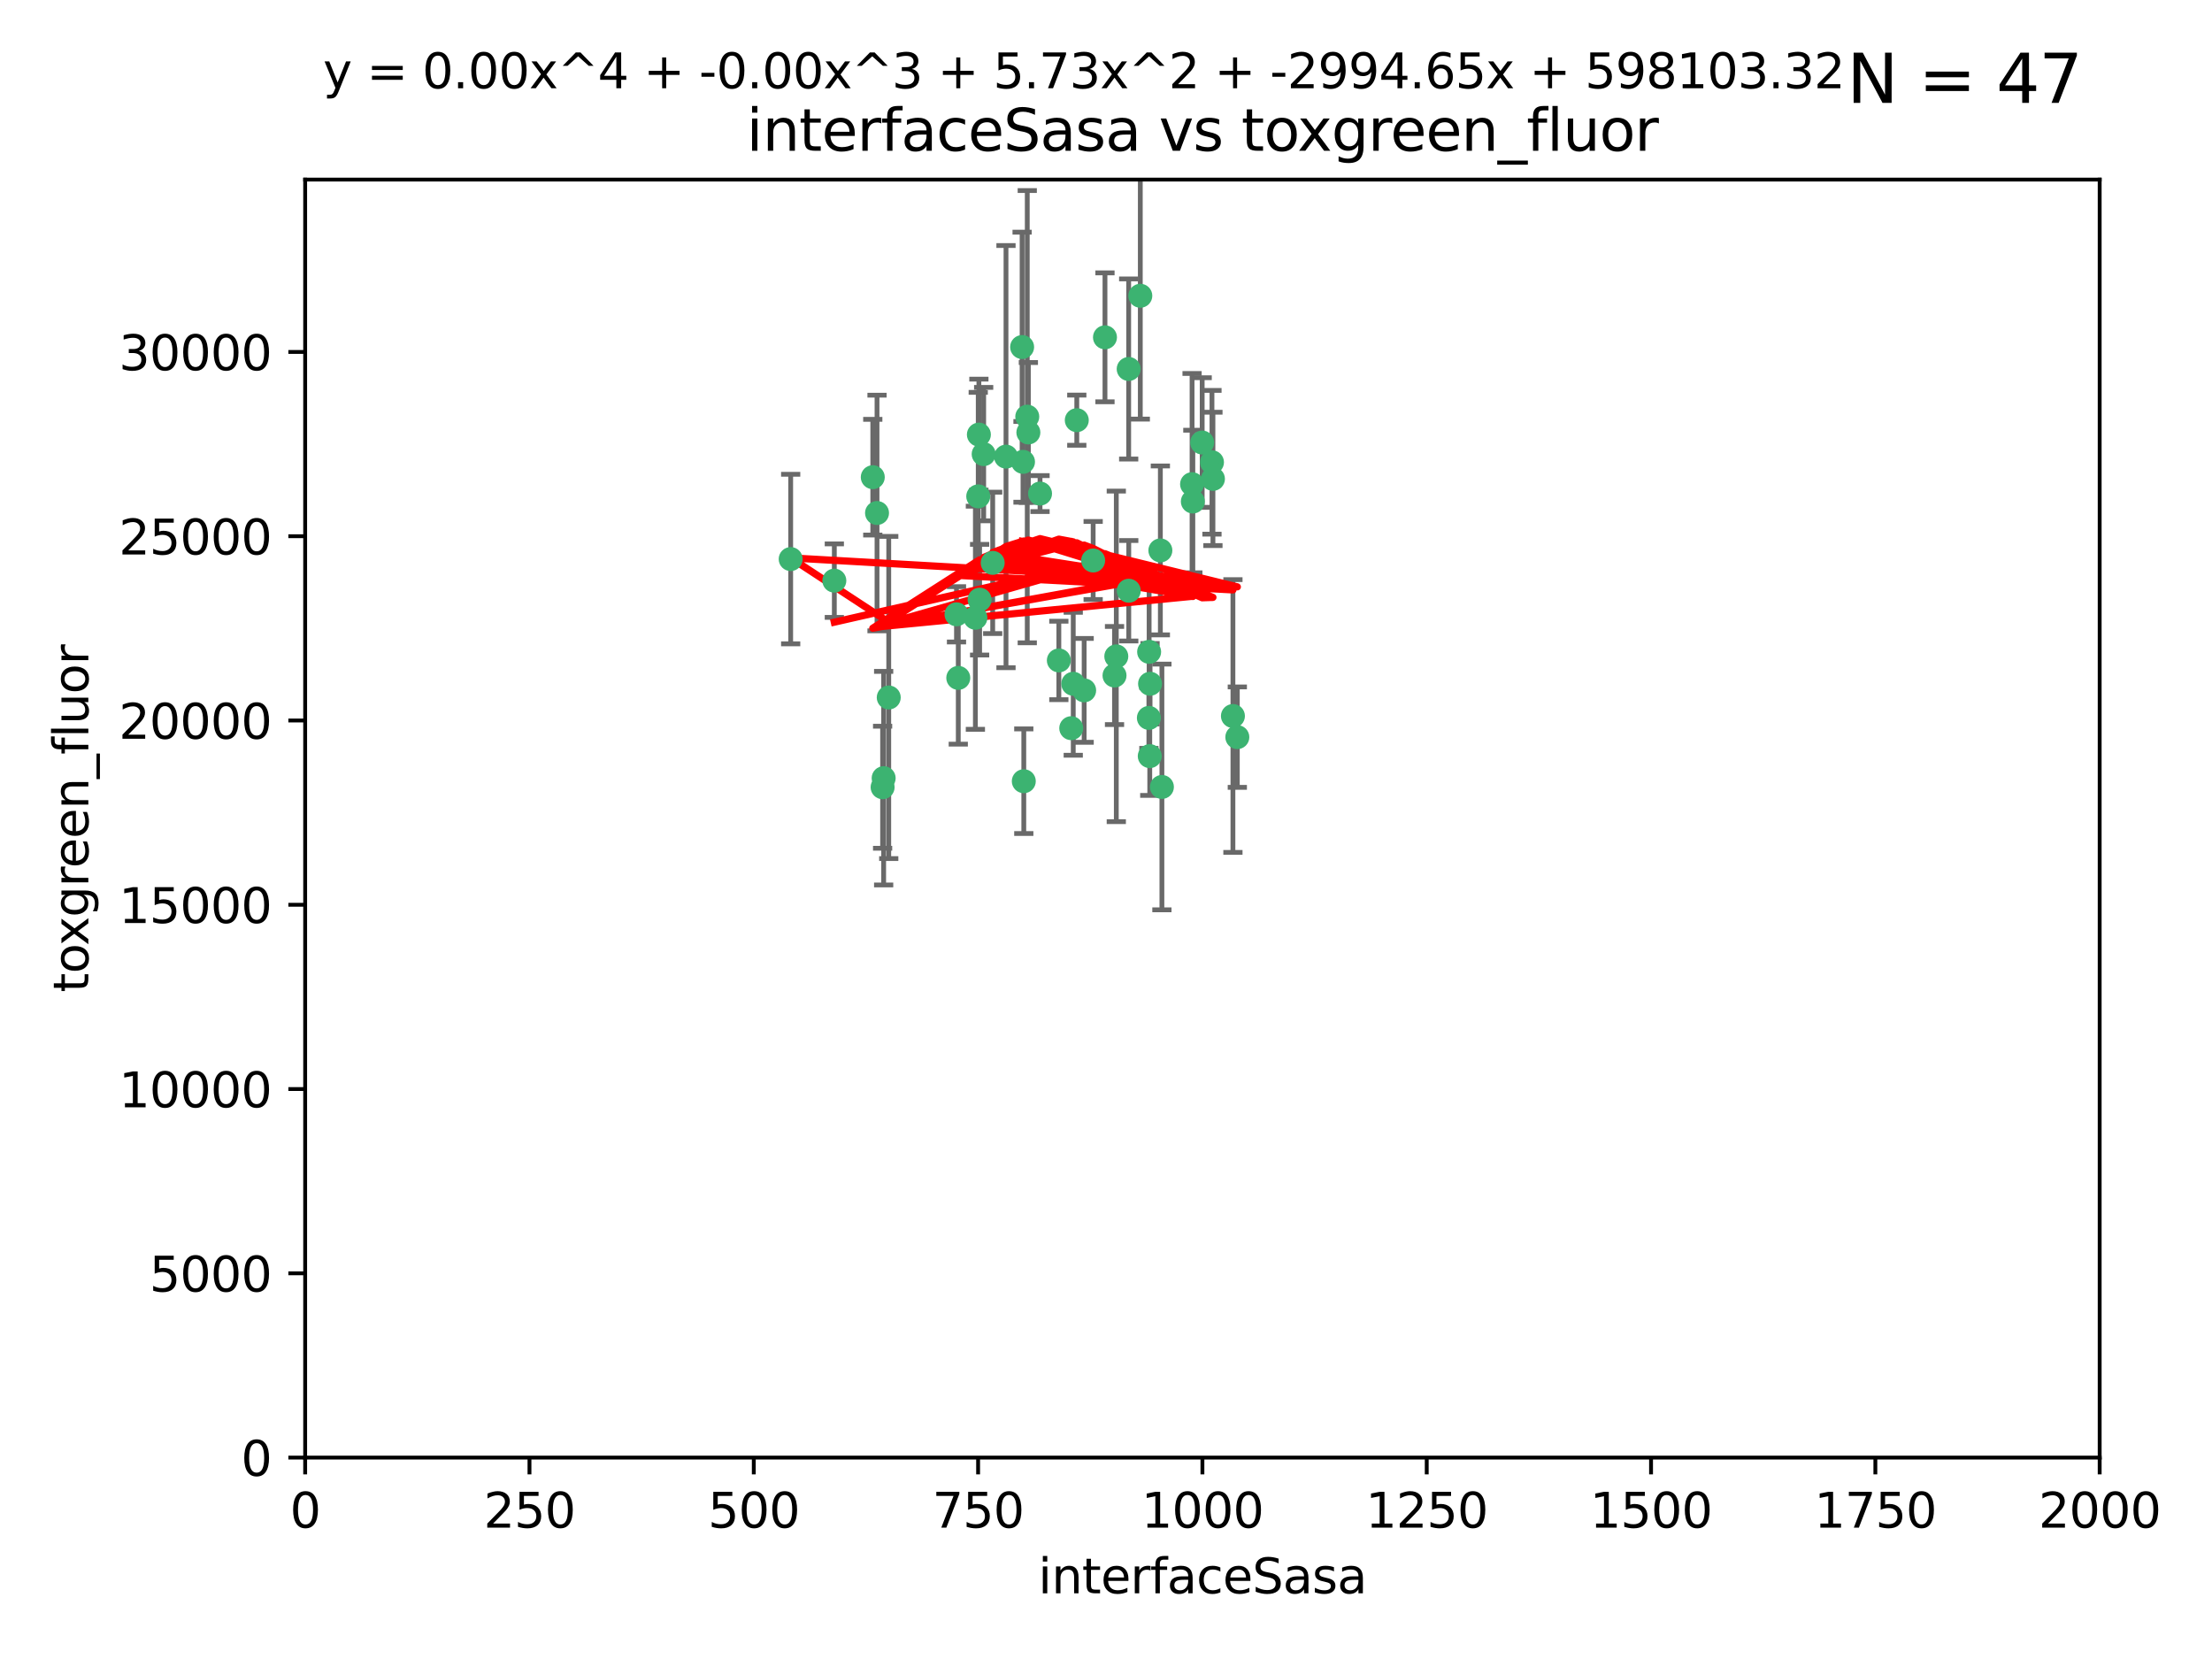 <?xml version="1.0" encoding="utf-8" standalone="no"?>
<!DOCTYPE svg PUBLIC "-//W3C//DTD SVG 1.1//EN"
  "http://www.w3.org/Graphics/SVG/1.1/DTD/svg11.dtd">
<svg xmlns:xlink="http://www.w3.org/1999/xlink" width="460.8pt" height="345.6pt" viewBox="0 0 460.8 345.6" xmlns="http://www.w3.org/2000/svg" version="1.1">
 <defs>
  <style type="text/css">*{stroke-linejoin: round; stroke-linecap: butt}</style>
 </defs>
 <g id="figure_1">
  <g id="patch_1">
   <path d="M 0 345.6 
L 460.8 345.6 
L 460.8 0 
L 0 0 
z
" style="fill: #ffffff"/>
  </g>
  <g id="axes_1">
   <g id="patch_2">
    <path d="M 63.571 303.64 
L 437.4 303.64 
L 437.4 37.411 
L 63.571 37.411 
z
" style="fill: #ffffff"/>
   </g>
   <g id="PathCollection_1">
    <defs>
     <path id="m92cfbe268e" d="M 0 1.118 
C 0.297 1.118 0.581 1 0.791 0.791 
C 1 0.581 1.118 0.297 1.118 0 
C 1.118 -0.297 1 -0.581 0.791 -0.791 
C 0.581 -1 0.297 -1.118 0 -1.118 
C -0.297 -1.118 -0.581 -1 -0.791 -0.791 
C -1 -0.581 -1.118 -0.297 -1.118 0 
C -1.118 0.297 -1 0.581 -0.791 0.791 
C -0.581 1 -0.297 1.118 0 1.118 
z
" style="stroke: #3cb371"/>
    </defs>
    <g clip-path="url(#p3506b39051)">
     <use xlink:href="#m92cfbe268e" x="212.925" y="72.294" style="fill: #3cb371; stroke: #3cb371"/>
     <use xlink:href="#m92cfbe268e" x="232.546" y="136.733" style="fill: #3cb371; stroke: #3cb371"/>
     <use xlink:href="#m92cfbe268e" x="250.437" y="92.187" style="fill: #3cb371; stroke: #3cb371"/>
     <use xlink:href="#m92cfbe268e" x="252.676" y="99.763" style="fill: #3cb371; stroke: #3cb371"/>
     <use xlink:href="#m92cfbe268e" x="230.187" y="70.271" style="fill: #3cb371; stroke: #3cb371"/>
     <use xlink:href="#m92cfbe268e" x="239.385" y="135.791" style="fill: #3cb371; stroke: #3cb371"/>
     <use xlink:href="#m92cfbe268e" x="235.142" y="123.063" style="fill: #3cb371; stroke: #3cb371"/>
     <use xlink:href="#m92cfbe268e" x="223.161" y="151.693" style="fill: #3cb371; stroke: #3cb371"/>
     <use xlink:href="#m92cfbe268e" x="242.046" y="163.936" style="fill: #3cb371; stroke: #3cb371"/>
     <use xlink:href="#m92cfbe268e" x="248.491" y="104.476" style="fill: #3cb371; stroke: #3cb371"/>
     <use xlink:href="#m92cfbe268e" x="241.725" y="114.664" style="fill: #3cb371; stroke: #3cb371"/>
     <use xlink:href="#m92cfbe268e" x="225.848" y="143.815" style="fill: #3cb371; stroke: #3cb371"/>
     <use xlink:href="#m92cfbe268e" x="227.725" y="116.762" style="fill: #3cb371; stroke: #3cb371"/>
     <use xlink:href="#m92cfbe268e" x="235.125" y="76.865" style="fill: #3cb371; stroke: #3cb371"/>
     <use xlink:href="#m92cfbe268e" x="214.228" y="90.091" style="fill: #3cb371; stroke: #3cb371"/>
     <use xlink:href="#m92cfbe268e" x="237.546" y="61.614" style="fill: #3cb371; stroke: #3cb371"/>
     <use xlink:href="#m92cfbe268e" x="257.757" y="153.559" style="fill: #3cb371; stroke: #3cb371"/>
     <use xlink:href="#m92cfbe268e" x="216.658" y="102.821" style="fill: #3cb371; stroke: #3cb371"/>
     <use xlink:href="#m92cfbe268e" x="204.916" y="94.6" style="fill: #3cb371; stroke: #3cb371"/>
     <use xlink:href="#m92cfbe268e" x="213.275" y="162.741" style="fill: #3cb371; stroke: #3cb371"/>
     <use xlink:href="#m92cfbe268e" x="206.796" y="117.254" style="fill: #3cb371; stroke: #3cb371"/>
     <use xlink:href="#m92cfbe268e" x="256.841" y="149.16" style="fill: #3cb371; stroke: #3cb371"/>
     <use xlink:href="#m92cfbe268e" x="199.256" y="127.973" style="fill: #3cb371; stroke: #3cb371"/>
     <use xlink:href="#m92cfbe268e" x="220.577" y="137.58" style="fill: #3cb371; stroke: #3cb371"/>
     <use xlink:href="#m92cfbe268e" x="223.577" y="142.442" style="fill: #3cb371; stroke: #3cb371"/>
     <use xlink:href="#m92cfbe268e" x="203.92" y="90.534" style="fill: #3cb371; stroke: #3cb371"/>
     <use xlink:href="#m92cfbe268e" x="181.815" y="99.407" style="fill: #3cb371; stroke: #3cb371"/>
     <use xlink:href="#m92cfbe268e" x="239.332" y="149.553" style="fill: #3cb371; stroke: #3cb371"/>
     <use xlink:href="#m92cfbe268e" x="204.073" y="124.926" style="fill: #3cb371; stroke: #3cb371"/>
     <use xlink:href="#m92cfbe268e" x="248.329" y="100.862" style="fill: #3cb371; stroke: #3cb371"/>
     <use xlink:href="#m92cfbe268e" x="182.701" y="106.867" style="fill: #3cb371; stroke: #3cb371"/>
     <use xlink:href="#m92cfbe268e" x="239.579" y="142.44" style="fill: #3cb371; stroke: #3cb371"/>
     <use xlink:href="#m92cfbe268e" x="213.998" y="86.8" style="fill: #3cb371; stroke: #3cb371"/>
     <use xlink:href="#m92cfbe268e" x="252.476" y="96.298" style="fill: #3cb371; stroke: #3cb371"/>
     <use xlink:href="#m92cfbe268e" x="203.785" y="103.401" style="fill: #3cb371; stroke: #3cb371"/>
     <use xlink:href="#m92cfbe268e" x="203.191" y="128.689" style="fill: #3cb371; stroke: #3cb371"/>
     <use xlink:href="#m92cfbe268e" x="183.864" y="163.993" style="fill: #3cb371; stroke: #3cb371"/>
     <use xlink:href="#m92cfbe268e" x="209.568" y="95.121" style="fill: #3cb371; stroke: #3cb371"/>
     <use xlink:href="#m92cfbe268e" x="213.11" y="96.211" style="fill: #3cb371; stroke: #3cb371"/>
     <use xlink:href="#m92cfbe268e" x="199.626" y="141.216" style="fill: #3cb371; stroke: #3cb371"/>
     <use xlink:href="#m92cfbe268e" x="224.314" y="87.531" style="fill: #3cb371; stroke: #3cb371"/>
     <use xlink:href="#m92cfbe268e" x="239.516" y="157.513" style="fill: #3cb371; stroke: #3cb371"/>
     <use xlink:href="#m92cfbe268e" x="164.714" y="116.464" style="fill: #3cb371; stroke: #3cb371"/>
     <use xlink:href="#m92cfbe268e" x="185.142" y="145.3" style="fill: #3cb371; stroke: #3cb371"/>
     <use xlink:href="#m92cfbe268e" x="184.082" y="162.105" style="fill: #3cb371; stroke: #3cb371"/>
     <use xlink:href="#m92cfbe268e" x="232.174" y="140.722" style="fill: #3cb371; stroke: #3cb371"/>
     <use xlink:href="#m92cfbe268e" x="173.806" y="120.958" style="fill: #3cb371; stroke: #3cb371"/>
    </g>
   </g>
   <g id="matplotlib.axis_1">
    <g id="xtick_1">
     <g id="line2d_1">
      <defs>
       <path id="m07f71b063e" d="M 0 0 
L 0 3.5 
" style="stroke: #000000; stroke-width: 0.8"/>
      </defs>
      <g>
       <use xlink:href="#m07f71b063e" x="63.571" y="303.64" style="stroke: #000000; stroke-width: 0.8"/>
      </g>
     </g>
     <g id="text_1">
      <!-- 0 -->
      <g transform="translate(60.39 318.238)scale(0.1 -0.1)">
       <defs>
        <path id="DejaVuSans-30" d="M 2034 4250 
Q 1547 4250 1301 3770 
Q 1056 3291 1056 2328 
Q 1056 1369 1301 889 
Q 1547 409 2034 409 
Q 2525 409 2770 889 
Q 3016 1369 3016 2328 
Q 3016 3291 2770 3770 
Q 2525 4250 2034 4250 
z
M 2034 4750 
Q 2819 4750 3233 4129 
Q 3647 3509 3647 2328 
Q 3647 1150 3233 529 
Q 2819 -91 2034 -91 
Q 1250 -91 836 529 
Q 422 1150 422 2328 
Q 422 3509 836 4129 
Q 1250 4750 2034 4750 
z
" transform="scale(0.016)"/>
       </defs>
       <use xlink:href="#DejaVuSans-30"/>
      </g>
     </g>
    </g>
    <g id="xtick_2">
     <g id="line2d_2">
      <g>
       <use xlink:href="#m07f71b063e" x="110.3" y="303.64" style="stroke: #000000; stroke-width: 0.8"/>
      </g>
     </g>
     <g id="text_2">
      <!-- 250 -->
      <g transform="translate(100.756 318.238)scale(0.1 -0.1)">
       <defs>
        <path id="DejaVuSans-32" d="M 1228 531 
L 3431 531 
L 3431 0 
L 469 0 
L 469 531 
Q 828 903 1448 1529 
Q 2069 2156 2228 2338 
Q 2531 2678 2651 2914 
Q 2772 3150 2772 3378 
Q 2772 3750 2511 3984 
Q 2250 4219 1831 4219 
Q 1534 4219 1204 4116 
Q 875 4013 500 3803 
L 500 4441 
Q 881 4594 1212 4672 
Q 1544 4750 1819 4750 
Q 2544 4750 2975 4387 
Q 3406 4025 3406 3419 
Q 3406 3131 3298 2873 
Q 3191 2616 2906 2266 
Q 2828 2175 2409 1742 
Q 1991 1309 1228 531 
z
" transform="scale(0.016)"/>
        <path id="DejaVuSans-35" d="M 691 4666 
L 3169 4666 
L 3169 4134 
L 1269 4134 
L 1269 2991 
Q 1406 3038 1543 3061 
Q 1681 3084 1819 3084 
Q 2600 3084 3056 2656 
Q 3513 2228 3513 1497 
Q 3513 744 3044 326 
Q 2575 -91 1722 -91 
Q 1428 -91 1123 -41 
Q 819 9 494 109 
L 494 744 
Q 775 591 1075 516 
Q 1375 441 1709 441 
Q 2250 441 2565 725 
Q 2881 1009 2881 1497 
Q 2881 1984 2565 2268 
Q 2250 2553 1709 2553 
Q 1456 2553 1204 2497 
Q 953 2441 691 2322 
L 691 4666 
z
" transform="scale(0.016)"/>
       </defs>
       <use xlink:href="#DejaVuSans-32"/>
       <use xlink:href="#DejaVuSans-35" x="63.623"/>
       <use xlink:href="#DejaVuSans-30" x="127.246"/>
      </g>
     </g>
    </g>
    <g id="xtick_3">
     <g id="line2d_3">
      <g>
       <use xlink:href="#m07f71b063e" x="157.028" y="303.64" style="stroke: #000000; stroke-width: 0.8"/>
      </g>
     </g>
     <g id="text_3">
      <!-- 500 -->
      <g transform="translate(147.485 318.238)scale(0.1 -0.1)">
       <use xlink:href="#DejaVuSans-35"/>
       <use xlink:href="#DejaVuSans-30" x="63.623"/>
       <use xlink:href="#DejaVuSans-30" x="127.246"/>
      </g>
     </g>
    </g>
    <g id="xtick_4">
     <g id="line2d_4">
      <g>
       <use xlink:href="#m07f71b063e" x="203.757" y="303.64" style="stroke: #000000; stroke-width: 0.8"/>
      </g>
     </g>
     <g id="text_4">
      <!-- 750 -->
      <g transform="translate(194.213 318.238)scale(0.1 -0.1)">
       <defs>
        <path id="DejaVuSans-37" d="M 525 4666 
L 3525 4666 
L 3525 4397 
L 1831 0 
L 1172 0 
L 2766 4134 
L 525 4134 
L 525 4666 
z
" transform="scale(0.016)"/>
       </defs>
       <use xlink:href="#DejaVuSans-37"/>
       <use xlink:href="#DejaVuSans-35" x="63.623"/>
       <use xlink:href="#DejaVuSans-30" x="127.246"/>
      </g>
     </g>
    </g>
    <g id="xtick_5">
     <g id="line2d_5">
      <g>
       <use xlink:href="#m07f71b063e" x="250.486" y="303.64" style="stroke: #000000; stroke-width: 0.8"/>
      </g>
     </g>
     <g id="text_5">
      <!-- 1000 -->
      <g transform="translate(237.761 318.238)scale(0.1 -0.1)">
       <defs>
        <path id="DejaVuSans-31" d="M 794 531 
L 1825 531 
L 1825 4091 
L 703 3866 
L 703 4441 
L 1819 4666 
L 2450 4666 
L 2450 531 
L 3481 531 
L 3481 0 
L 794 0 
L 794 531 
z
" transform="scale(0.016)"/>
       </defs>
       <use xlink:href="#DejaVuSans-31"/>
       <use xlink:href="#DejaVuSans-30" x="63.623"/>
       <use xlink:href="#DejaVuSans-30" x="127.246"/>
       <use xlink:href="#DejaVuSans-30" x="190.869"/>
      </g>
     </g>
    </g>
    <g id="xtick_6">
     <g id="line2d_6">
      <g>
       <use xlink:href="#m07f71b063e" x="297.214" y="303.64" style="stroke: #000000; stroke-width: 0.8"/>
      </g>
     </g>
     <g id="text_6">
      <!-- 1250 -->
      <g transform="translate(284.489 318.238)scale(0.1 -0.1)">
       <use xlink:href="#DejaVuSans-31"/>
       <use xlink:href="#DejaVuSans-32" x="63.623"/>
       <use xlink:href="#DejaVuSans-35" x="127.246"/>
       <use xlink:href="#DejaVuSans-30" x="190.869"/>
      </g>
     </g>
    </g>
    <g id="xtick_7">
     <g id="line2d_7">
      <g>
       <use xlink:href="#m07f71b063e" x="343.943" y="303.64" style="stroke: #000000; stroke-width: 0.8"/>
      </g>
     </g>
     <g id="text_7">
      <!-- 1500 -->
      <g transform="translate(331.218 318.238)scale(0.1 -0.1)">
       <use xlink:href="#DejaVuSans-31"/>
       <use xlink:href="#DejaVuSans-35" x="63.623"/>
       <use xlink:href="#DejaVuSans-30" x="127.246"/>
       <use xlink:href="#DejaVuSans-30" x="190.869"/>
      </g>
     </g>
    </g>
    <g id="xtick_8">
     <g id="line2d_8">
      <g>
       <use xlink:href="#m07f71b063e" x="390.671" y="303.64" style="stroke: #000000; stroke-width: 0.8"/>
      </g>
     </g>
     <g id="text_8">
      <!-- 1750 -->
      <g transform="translate(377.946 318.238)scale(0.1 -0.1)">
       <use xlink:href="#DejaVuSans-31"/>
       <use xlink:href="#DejaVuSans-37" x="63.623"/>
       <use xlink:href="#DejaVuSans-35" x="127.246"/>
       <use xlink:href="#DejaVuSans-30" x="190.869"/>
      </g>
     </g>
    </g>
    <g id="xtick_9">
     <g id="line2d_9">
      <g>
       <use xlink:href="#m07f71b063e" x="437.4" y="303.64" style="stroke: #000000; stroke-width: 0.8"/>
      </g>
     </g>
     <g id="text_9">
      <!-- 2000 -->
      <g transform="translate(424.675 318.238)scale(0.1 -0.1)">
       <use xlink:href="#DejaVuSans-32"/>
       <use xlink:href="#DejaVuSans-30" x="63.623"/>
       <use xlink:href="#DejaVuSans-30" x="127.246"/>
       <use xlink:href="#DejaVuSans-30" x="190.869"/>
      </g>
     </g>
    </g>
    <g id="text_10">
     <!-- interfaceSasa -->
     <g transform="translate(216.279 331.917)scale(0.1 -0.1)">
      <defs>
       <path id="DejaVuSans-69" d="M 603 3500 
L 1178 3500 
L 1178 0 
L 603 0 
L 603 3500 
z
M 603 4863 
L 1178 4863 
L 1178 4134 
L 603 4134 
L 603 4863 
z
" transform="scale(0.016)"/>
       <path id="DejaVuSans-6e" d="M 3513 2113 
L 3513 0 
L 2938 0 
L 2938 2094 
Q 2938 2591 2744 2837 
Q 2550 3084 2163 3084 
Q 1697 3084 1428 2787 
Q 1159 2491 1159 1978 
L 1159 0 
L 581 0 
L 581 3500 
L 1159 3500 
L 1159 2956 
Q 1366 3272 1645 3428 
Q 1925 3584 2291 3584 
Q 2894 3584 3203 3211 
Q 3513 2838 3513 2113 
z
" transform="scale(0.016)"/>
       <path id="DejaVuSans-74" d="M 1172 4494 
L 1172 3500 
L 2356 3500 
L 2356 3053 
L 1172 3053 
L 1172 1153 
Q 1172 725 1289 603 
Q 1406 481 1766 481 
L 2356 481 
L 2356 0 
L 1766 0 
Q 1100 0 847 248 
Q 594 497 594 1153 
L 594 3053 
L 172 3053 
L 172 3500 
L 594 3500 
L 594 4494 
L 1172 4494 
z
" transform="scale(0.016)"/>
       <path id="DejaVuSans-65" d="M 3597 1894 
L 3597 1613 
L 953 1613 
Q 991 1019 1311 708 
Q 1631 397 2203 397 
Q 2534 397 2845 478 
Q 3156 559 3463 722 
L 3463 178 
Q 3153 47 2828 -22 
Q 2503 -91 2169 -91 
Q 1331 -91 842 396 
Q 353 884 353 1716 
Q 353 2575 817 3079 
Q 1281 3584 2069 3584 
Q 2775 3584 3186 3129 
Q 3597 2675 3597 1894 
z
M 3022 2063 
Q 3016 2534 2758 2815 
Q 2500 3097 2075 3097 
Q 1594 3097 1305 2825 
Q 1016 2553 972 2059 
L 3022 2063 
z
" transform="scale(0.016)"/>
       <path id="DejaVuSans-72" d="M 2631 2963 
Q 2534 3019 2420 3045 
Q 2306 3072 2169 3072 
Q 1681 3072 1420 2755 
Q 1159 2438 1159 1844 
L 1159 0 
L 581 0 
L 581 3500 
L 1159 3500 
L 1159 2956 
Q 1341 3275 1631 3429 
Q 1922 3584 2338 3584 
Q 2397 3584 2469 3576 
Q 2541 3569 2628 3553 
L 2631 2963 
z
" transform="scale(0.016)"/>
       <path id="DejaVuSans-66" d="M 2375 4863 
L 2375 4384 
L 1825 4384 
Q 1516 4384 1395 4259 
Q 1275 4134 1275 3809 
L 1275 3500 
L 2222 3500 
L 2222 3053 
L 1275 3053 
L 1275 0 
L 697 0 
L 697 3053 
L 147 3053 
L 147 3500 
L 697 3500 
L 697 3744 
Q 697 4328 969 4595 
Q 1241 4863 1831 4863 
L 2375 4863 
z
" transform="scale(0.016)"/>
       <path id="DejaVuSans-61" d="M 2194 1759 
Q 1497 1759 1228 1600 
Q 959 1441 959 1056 
Q 959 750 1161 570 
Q 1363 391 1709 391 
Q 2188 391 2477 730 
Q 2766 1069 2766 1631 
L 2766 1759 
L 2194 1759 
z
M 3341 1997 
L 3341 0 
L 2766 0 
L 2766 531 
Q 2569 213 2275 61 
Q 1981 -91 1556 -91 
Q 1019 -91 701 211 
Q 384 513 384 1019 
Q 384 1609 779 1909 
Q 1175 2209 1959 2209 
L 2766 2209 
L 2766 2266 
Q 2766 2663 2505 2880 
Q 2244 3097 1772 3097 
Q 1472 3097 1187 3025 
Q 903 2953 641 2809 
L 641 3341 
Q 956 3463 1253 3523 
Q 1550 3584 1831 3584 
Q 2591 3584 2966 3190 
Q 3341 2797 3341 1997 
z
" transform="scale(0.016)"/>
       <path id="DejaVuSans-63" d="M 3122 3366 
L 3122 2828 
Q 2878 2963 2633 3030 
Q 2388 3097 2138 3097 
Q 1578 3097 1268 2742 
Q 959 2388 959 1747 
Q 959 1106 1268 751 
Q 1578 397 2138 397 
Q 2388 397 2633 464 
Q 2878 531 3122 666 
L 3122 134 
Q 2881 22 2623 -34 
Q 2366 -91 2075 -91 
Q 1284 -91 818 406 
Q 353 903 353 1747 
Q 353 2603 823 3093 
Q 1294 3584 2113 3584 
Q 2378 3584 2631 3529 
Q 2884 3475 3122 3366 
z
" transform="scale(0.016)"/>
       <path id="DejaVuSans-53" d="M 3425 4513 
L 3425 3897 
Q 3066 4069 2747 4153 
Q 2428 4238 2131 4238 
Q 1616 4238 1336 4038 
Q 1056 3838 1056 3469 
Q 1056 3159 1242 3001 
Q 1428 2844 1947 2747 
L 2328 2669 
Q 3034 2534 3370 2195 
Q 3706 1856 3706 1288 
Q 3706 609 3251 259 
Q 2797 -91 1919 -91 
Q 1588 -91 1214 -16 
Q 841 59 441 206 
L 441 856 
Q 825 641 1194 531 
Q 1563 422 1919 422 
Q 2459 422 2753 634 
Q 3047 847 3047 1241 
Q 3047 1584 2836 1778 
Q 2625 1972 2144 2069 
L 1759 2144 
Q 1053 2284 737 2584 
Q 422 2884 422 3419 
Q 422 4038 858 4394 
Q 1294 4750 2059 4750 
Q 2388 4750 2728 4690 
Q 3069 4631 3425 4513 
z
" transform="scale(0.016)"/>
       <path id="DejaVuSans-73" d="M 2834 3397 
L 2834 2853 
Q 2591 2978 2328 3040 
Q 2066 3103 1784 3103 
Q 1356 3103 1142 2972 
Q 928 2841 928 2578 
Q 928 2378 1081 2264 
Q 1234 2150 1697 2047 
L 1894 2003 
Q 2506 1872 2764 1633 
Q 3022 1394 3022 966 
Q 3022 478 2636 193 
Q 2250 -91 1575 -91 
Q 1294 -91 989 -36 
Q 684 19 347 128 
L 347 722 
Q 666 556 975 473 
Q 1284 391 1588 391 
Q 1994 391 2212 530 
Q 2431 669 2431 922 
Q 2431 1156 2273 1281 
Q 2116 1406 1581 1522 
L 1381 1569 
Q 847 1681 609 1914 
Q 372 2147 372 2553 
Q 372 3047 722 3315 
Q 1072 3584 1716 3584 
Q 2034 3584 2315 3537 
Q 2597 3491 2834 3397 
z
" transform="scale(0.016)"/>
      </defs>
      <use xlink:href="#DejaVuSans-69"/>
      <use xlink:href="#DejaVuSans-6e" x="27.783"/>
      <use xlink:href="#DejaVuSans-74" x="91.162"/>
      <use xlink:href="#DejaVuSans-65" x="130.371"/>
      <use xlink:href="#DejaVuSans-72" x="191.895"/>
      <use xlink:href="#DejaVuSans-66" x="233.008"/>
      <use xlink:href="#DejaVuSans-61" x="268.213"/>
      <use xlink:href="#DejaVuSans-63" x="329.492"/>
      <use xlink:href="#DejaVuSans-65" x="384.473"/>
      <use xlink:href="#DejaVuSans-53" x="445.996"/>
      <use xlink:href="#DejaVuSans-61" x="509.473"/>
      <use xlink:href="#DejaVuSans-73" x="570.752"/>
      <use xlink:href="#DejaVuSans-61" x="622.852"/>
     </g>
    </g>
   </g>
   <g id="matplotlib.axis_2">
    <g id="ytick_1">
     <g id="line2d_10">
      <defs>
       <path id="md11c8dda77" d="M 0 0 
L -3.5 0 
" style="stroke: #000000; stroke-width: 0.8"/>
      </defs>
      <g>
       <use xlink:href="#md11c8dda77" x="63.571" y="303.64" style="stroke: #000000; stroke-width: 0.8"/>
      </g>
     </g>
     <g id="text_11">
      <!-- 0 -->
      <g transform="translate(50.209 307.439)scale(0.1 -0.1)">
       <use xlink:href="#DejaVuSans-30"/>
      </g>
     </g>
    </g>
    <g id="ytick_2">
     <g id="line2d_11">
      <g>
       <use xlink:href="#md11c8dda77" x="63.571" y="265.253" style="stroke: #000000; stroke-width: 0.8"/>
      </g>
     </g>
     <g id="text_12">
      <!-- 5000 -->
      <g transform="translate(31.121 269.052)scale(0.1 -0.1)">
       <use xlink:href="#DejaVuSans-35"/>
       <use xlink:href="#DejaVuSans-30" x="63.623"/>
       <use xlink:href="#DejaVuSans-30" x="127.246"/>
       <use xlink:href="#DejaVuSans-30" x="190.869"/>
      </g>
     </g>
    </g>
    <g id="ytick_3">
     <g id="line2d_12">
      <g>
       <use xlink:href="#md11c8dda77" x="63.571" y="226.866" style="stroke: #000000; stroke-width: 0.8"/>
      </g>
     </g>
     <g id="text_13">
      <!-- 10000 -->
      <g transform="translate(24.759 230.665)scale(0.1 -0.1)">
       <use xlink:href="#DejaVuSans-31"/>
       <use xlink:href="#DejaVuSans-30" x="63.623"/>
       <use xlink:href="#DejaVuSans-30" x="127.246"/>
       <use xlink:href="#DejaVuSans-30" x="190.869"/>
       <use xlink:href="#DejaVuSans-30" x="254.492"/>
      </g>
     </g>
    </g>
    <g id="ytick_4">
     <g id="line2d_13">
      <g>
       <use xlink:href="#md11c8dda77" x="63.571" y="188.479" style="stroke: #000000; stroke-width: 0.8"/>
      </g>
     </g>
     <g id="text_14">
      <!-- 15000 -->
      <g transform="translate(24.759 192.278)scale(0.1 -0.1)">
       <use xlink:href="#DejaVuSans-31"/>
       <use xlink:href="#DejaVuSans-35" x="63.623"/>
       <use xlink:href="#DejaVuSans-30" x="127.246"/>
       <use xlink:href="#DejaVuSans-30" x="190.869"/>
       <use xlink:href="#DejaVuSans-30" x="254.492"/>
      </g>
     </g>
    </g>
    <g id="ytick_5">
     <g id="line2d_14">
      <g>
       <use xlink:href="#md11c8dda77" x="63.571" y="150.092" style="stroke: #000000; stroke-width: 0.8"/>
      </g>
     </g>
     <g id="text_15">
      <!-- 20000 -->
      <g transform="translate(24.759 153.891)scale(0.1 -0.1)">
       <use xlink:href="#DejaVuSans-32"/>
       <use xlink:href="#DejaVuSans-30" x="63.623"/>
       <use xlink:href="#DejaVuSans-30" x="127.246"/>
       <use xlink:href="#DejaVuSans-30" x="190.869"/>
       <use xlink:href="#DejaVuSans-30" x="254.492"/>
      </g>
     </g>
    </g>
    <g id="ytick_6">
     <g id="line2d_15">
      <g>
       <use xlink:href="#md11c8dda77" x="63.571" y="111.705" style="stroke: #000000; stroke-width: 0.8"/>
      </g>
     </g>
     <g id="text_16">
      <!-- 25000 -->
      <g transform="translate(24.759 115.504)scale(0.1 -0.1)">
       <use xlink:href="#DejaVuSans-32"/>
       <use xlink:href="#DejaVuSans-35" x="63.623"/>
       <use xlink:href="#DejaVuSans-30" x="127.246"/>
       <use xlink:href="#DejaVuSans-30" x="190.869"/>
       <use xlink:href="#DejaVuSans-30" x="254.492"/>
      </g>
     </g>
    </g>
    <g id="ytick_7">
     <g id="line2d_16">
      <g>
       <use xlink:href="#md11c8dda77" x="63.571" y="73.317" style="stroke: #000000; stroke-width: 0.8"/>
      </g>
     </g>
     <g id="text_17">
      <!-- 30000 -->
      <g transform="translate(24.759 77.117)scale(0.1 -0.1)">
       <defs>
        <path id="DejaVuSans-33" d="M 2597 2516 
Q 3050 2419 3304 2112 
Q 3559 1806 3559 1356 
Q 3559 666 3084 287 
Q 2609 -91 1734 -91 
Q 1441 -91 1130 -33 
Q 819 25 488 141 
L 488 750 
Q 750 597 1062 519 
Q 1375 441 1716 441 
Q 2309 441 2620 675 
Q 2931 909 2931 1356 
Q 2931 1769 2642 2001 
Q 2353 2234 1838 2234 
L 1294 2234 
L 1294 2753 
L 1863 2753 
Q 2328 2753 2575 2939 
Q 2822 3125 2822 3475 
Q 2822 3834 2567 4026 
Q 2313 4219 1838 4219 
Q 1578 4219 1281 4162 
Q 984 4106 628 3988 
L 628 4550 
Q 988 4650 1302 4700 
Q 1616 4750 1894 4750 
Q 2613 4750 3031 4423 
Q 3450 4097 3450 3541 
Q 3450 3153 3228 2886 
Q 3006 2619 2597 2516 
z
" transform="scale(0.016)"/>
       </defs>
       <use xlink:href="#DejaVuSans-33"/>
       <use xlink:href="#DejaVuSans-30" x="63.623"/>
       <use xlink:href="#DejaVuSans-30" x="127.246"/>
       <use xlink:href="#DejaVuSans-30" x="190.869"/>
       <use xlink:href="#DejaVuSans-30" x="254.492"/>
      </g>
     </g>
    </g>
    <g id="text_18">
     <!-- toxgreen_fluor -->
     <g transform="translate(18.401 206.72)rotate(-90)scale(0.1 -0.1)">
      <defs>
       <path id="DejaVuSans-6f" d="M 1959 3097 
Q 1497 3097 1228 2736 
Q 959 2375 959 1747 
Q 959 1119 1226 758 
Q 1494 397 1959 397 
Q 2419 397 2687 759 
Q 2956 1122 2956 1747 
Q 2956 2369 2687 2733 
Q 2419 3097 1959 3097 
z
M 1959 3584 
Q 2709 3584 3137 3096 
Q 3566 2609 3566 1747 
Q 3566 888 3137 398 
Q 2709 -91 1959 -91 
Q 1206 -91 779 398 
Q 353 888 353 1747 
Q 353 2609 779 3096 
Q 1206 3584 1959 3584 
z
" transform="scale(0.016)"/>
       <path id="DejaVuSans-78" d="M 3513 3500 
L 2247 1797 
L 3578 0 
L 2900 0 
L 1881 1375 
L 863 0 
L 184 0 
L 1544 1831 
L 300 3500 
L 978 3500 
L 1906 2253 
L 2834 3500 
L 3513 3500 
z
" transform="scale(0.016)"/>
       <path id="DejaVuSans-67" d="M 2906 1791 
Q 2906 2416 2648 2759 
Q 2391 3103 1925 3103 
Q 1463 3103 1205 2759 
Q 947 2416 947 1791 
Q 947 1169 1205 825 
Q 1463 481 1925 481 
Q 2391 481 2648 825 
Q 2906 1169 2906 1791 
z
M 3481 434 
Q 3481 -459 3084 -895 
Q 2688 -1331 1869 -1331 
Q 1566 -1331 1297 -1286 
Q 1028 -1241 775 -1147 
L 775 -588 
Q 1028 -725 1275 -790 
Q 1522 -856 1778 -856 
Q 2344 -856 2625 -561 
Q 2906 -266 2906 331 
L 2906 616 
Q 2728 306 2450 153 
Q 2172 0 1784 0 
Q 1141 0 747 490 
Q 353 981 353 1791 
Q 353 2603 747 3093 
Q 1141 3584 1784 3584 
Q 2172 3584 2450 3431 
Q 2728 3278 2906 2969 
L 2906 3500 
L 3481 3500 
L 3481 434 
z
" transform="scale(0.016)"/>
       <path id="DejaVuSans-5f" d="M 3263 -1063 
L 3263 -1509 
L -63 -1509 
L -63 -1063 
L 3263 -1063 
z
" transform="scale(0.016)"/>
       <path id="DejaVuSans-6c" d="M 603 4863 
L 1178 4863 
L 1178 0 
L 603 0 
L 603 4863 
z
" transform="scale(0.016)"/>
       <path id="DejaVuSans-75" d="M 544 1381 
L 544 3500 
L 1119 3500 
L 1119 1403 
Q 1119 906 1312 657 
Q 1506 409 1894 409 
Q 2359 409 2629 706 
Q 2900 1003 2900 1516 
L 2900 3500 
L 3475 3500 
L 3475 0 
L 2900 0 
L 2900 538 
Q 2691 219 2414 64 
Q 2138 -91 1772 -91 
Q 1169 -91 856 284 
Q 544 659 544 1381 
z
M 1991 3584 
L 1991 3584 
z
" transform="scale(0.016)"/>
      </defs>
      <use xlink:href="#DejaVuSans-74"/>
      <use xlink:href="#DejaVuSans-6f" x="39.209"/>
      <use xlink:href="#DejaVuSans-78" x="97.266"/>
      <use xlink:href="#DejaVuSans-67" x="156.445"/>
      <use xlink:href="#DejaVuSans-72" x="219.922"/>
      <use xlink:href="#DejaVuSans-65" x="258.785"/>
      <use xlink:href="#DejaVuSans-65" x="320.309"/>
      <use xlink:href="#DejaVuSans-6e" x="381.832"/>
      <use xlink:href="#DejaVuSans-5f" x="445.211"/>
      <use xlink:href="#DejaVuSans-66" x="495.211"/>
      <use xlink:href="#DejaVuSans-6c" x="530.416"/>
      <use xlink:href="#DejaVuSans-75" x="558.199"/>
      <use xlink:href="#DejaVuSans-6f" x="621.578"/>
      <use xlink:href="#DejaVuSans-72" x="682.76"/>
     </g>
    </g>
   </g>
   <g id="LineCollection_1">
    <path d="M 212.925 96.224 
L 212.925 48.364 
" clip-path="url(#p3506b39051)" style="fill: none; stroke: #696969"/>
    <path d="M 232.546 171.165 
L 232.546 102.302 
" clip-path="url(#p3506b39051)" style="fill: none; stroke: #696969"/>
    <path d="M 250.437 105.69 
L 250.437 78.685 
" clip-path="url(#p3506b39051)" style="fill: none; stroke: #696969"/>
    <path d="M 252.676 113.651 
L 252.676 85.875 
" clip-path="url(#p3506b39051)" style="fill: none; stroke: #696969"/>
    <path d="M 230.187 83.696 
L 230.187 56.846 
" clip-path="url(#p3506b39051)" style="fill: none; stroke: #696969"/>
    <path d="M 239.385 149.644 
L 239.385 121.939 
" clip-path="url(#p3506b39051)" style="fill: none; stroke: #696969"/>
    <path d="M 235.142 133.529 
L 235.142 112.598 
" clip-path="url(#p3506b39051)" style="fill: none; stroke: #696969"/>
    <path d="M 223.161 152.217 
L 223.161 151.168 
" clip-path="url(#p3506b39051)" style="fill: none; stroke: #696969"/>
    <path d="M 242.046 189.529 
L 242.046 138.343 
" clip-path="url(#p3506b39051)" style="fill: none; stroke: #696969"/>
    <path d="M 248.491 119.328 
L 248.491 89.623 
" clip-path="url(#p3506b39051)" style="fill: none; stroke: #696969"/>
    <path d="M 241.725 132.255 
L 241.725 97.072 
" clip-path="url(#p3506b39051)" style="fill: none; stroke: #696969"/>
    <path d="M 225.848 154.632 
L 225.848 132.999 
" clip-path="url(#p3506b39051)" style="fill: none; stroke: #696969"/>
    <path d="M 227.725 124.89 
L 227.725 108.635 
" clip-path="url(#p3506b39051)" style="fill: none; stroke: #696969"/>
    <path d="M 235.125 95.625 
L 235.125 58.105 
" clip-path="url(#p3506b39051)" style="fill: none; stroke: #696969"/>
    <path d="M 214.228 104.662 
L 214.228 75.52 
" clip-path="url(#p3506b39051)" style="fill: none; stroke: #696969"/>
    <path d="M 237.546 87.306 
L 237.546 35.922 
" clip-path="url(#p3506b39051)" style="fill: none; stroke: #696969"/>
    <path d="M 257.757 164.019 
L 257.757 143.098 
" clip-path="url(#p3506b39051)" style="fill: none; stroke: #696969"/>
    <path d="M 216.658 106.565 
L 216.658 99.077 
" clip-path="url(#p3506b39051)" style="fill: none; stroke: #696969"/>
    <path d="M 204.916 108.495 
L 204.916 80.704 
" clip-path="url(#p3506b39051)" style="fill: none; stroke: #696969"/>
    <path d="M 213.275 173.639 
L 213.275 151.843 
" clip-path="url(#p3506b39051)" style="fill: none; stroke: #696969"/>
    <path d="M 206.796 131.975 
L 206.796 102.532 
" clip-path="url(#p3506b39051)" style="fill: none; stroke: #696969"/>
    <path d="M 256.841 177.569 
L 256.841 120.752 
" clip-path="url(#p3506b39051)" style="fill: none; stroke: #696969"/>
    <path d="M 199.256 133.734 
L 199.256 122.212 
" clip-path="url(#p3506b39051)" style="fill: none; stroke: #696969"/>
    <path d="M 220.577 145.75 
L 220.577 129.411 
" clip-path="url(#p3506b39051)" style="fill: none; stroke: #696969"/>
    <path d="M 223.577 157.326 
L 223.577 127.559 
" clip-path="url(#p3506b39051)" style="fill: none; stroke: #696969"/>
    <path d="M 203.92 102.091 
L 203.92 78.978 
" clip-path="url(#p3506b39051)" style="fill: none; stroke: #696969"/>
    <path d="M 181.815 111.46 
L 181.815 87.355 
" clip-path="url(#p3506b39051)" style="fill: none; stroke: #696969"/>
    <path d="M 239.332 155.89 
L 239.332 143.216 
" clip-path="url(#p3506b39051)" style="fill: none; stroke: #696969"/>
    <path d="M 204.073 136.454 
L 204.073 113.398 
" clip-path="url(#p3506b39051)" style="fill: none; stroke: #696969"/>
    <path d="M 248.329 123.923 
L 248.329 77.801 
" clip-path="url(#p3506b39051)" style="fill: none; stroke: #696969"/>
    <path d="M 182.701 131.412 
L 182.701 82.321 
" clip-path="url(#p3506b39051)" style="fill: none; stroke: #696969"/>
    <path d="M 239.579 150.817 
L 239.579 134.064 
" clip-path="url(#p3506b39051)" style="fill: none; stroke: #696969"/>
    <path d="M 213.998 133.906 
L 213.998 39.694 
" clip-path="url(#p3506b39051)" style="fill: none; stroke: #696969"/>
    <path d="M 252.476 111.272 
L 252.476 81.324 
" clip-path="url(#p3506b39051)" style="fill: none; stroke: #696969"/>
    <path d="M 203.785 125.071 
L 203.785 81.732 
" clip-path="url(#p3506b39051)" style="fill: none; stroke: #696969"/>
    <path d="M 203.191 151.927 
L 203.191 105.45 
" clip-path="url(#p3506b39051)" style="fill: none; stroke: #696969"/>
    <path d="M 183.864 176.705 
L 183.864 151.281 
" clip-path="url(#p3506b39051)" style="fill: none; stroke: #696969"/>
    <path d="M 209.568 139.091 
L 209.568 51.151 
" clip-path="url(#p3506b39051)" style="fill: none; stroke: #696969"/>
    <path d="M 213.11 104.619 
L 213.11 87.804 
" clip-path="url(#p3506b39051)" style="fill: none; stroke: #696969"/>
    <path d="M 199.626 155.019 
L 199.626 127.413 
" clip-path="url(#p3506b39051)" style="fill: none; stroke: #696969"/>
    <path d="M 224.314 92.76 
L 224.314 82.303 
" clip-path="url(#p3506b39051)" style="fill: none; stroke: #696969"/>
    <path d="M 239.516 165.694 
L 239.516 149.332 
" clip-path="url(#p3506b39051)" style="fill: none; stroke: #696969"/>
    <path d="M 164.714 134.122 
L 164.714 98.805 
" clip-path="url(#p3506b39051)" style="fill: none; stroke: #696969"/>
    <path d="M 185.142 178.855 
L 185.142 111.745 
" clip-path="url(#p3506b39051)" style="fill: none; stroke: #696969"/>
    <path d="M 184.082 184.351 
L 184.082 139.86 
" clip-path="url(#p3506b39051)" style="fill: none; stroke: #696969"/>
    <path d="M 232.174 150.938 
L 232.174 130.506 
" clip-path="url(#p3506b39051)" style="fill: none; stroke: #696969"/>
    <path d="M 173.806 128.612 
L 173.806 113.304 
" clip-path="url(#p3506b39051)" style="fill: none; stroke: #696969"/>
   </g>
   <g id="line2d_17">
    <defs>
     <path id="m4541802146" d="M 2 0 
L -2 -0 
" style="stroke: #696969"/>
    </defs>
    <g clip-path="url(#p3506b39051)">
     <use xlink:href="#m4541802146" x="212.925" y="96.224" style="fill: #696969; stroke: #696969"/>
     <use xlink:href="#m4541802146" x="232.546" y="171.165" style="fill: #696969; stroke: #696969"/>
     <use xlink:href="#m4541802146" x="250.437" y="105.69" style="fill: #696969; stroke: #696969"/>
     <use xlink:href="#m4541802146" x="252.676" y="113.651" style="fill: #696969; stroke: #696969"/>
     <use xlink:href="#m4541802146" x="230.187" y="83.696" style="fill: #696969; stroke: #696969"/>
     <use xlink:href="#m4541802146" x="239.385" y="149.644" style="fill: #696969; stroke: #696969"/>
     <use xlink:href="#m4541802146" x="235.142" y="133.529" style="fill: #696969; stroke: #696969"/>
     <use xlink:href="#m4541802146" x="223.161" y="152.217" style="fill: #696969; stroke: #696969"/>
     <use xlink:href="#m4541802146" x="242.046" y="189.529" style="fill: #696969; stroke: #696969"/>
     <use xlink:href="#m4541802146" x="248.491" y="119.328" style="fill: #696969; stroke: #696969"/>
     <use xlink:href="#m4541802146" x="241.725" y="132.255" style="fill: #696969; stroke: #696969"/>
     <use xlink:href="#m4541802146" x="225.848" y="154.632" style="fill: #696969; stroke: #696969"/>
     <use xlink:href="#m4541802146" x="227.725" y="124.89" style="fill: #696969; stroke: #696969"/>
     <use xlink:href="#m4541802146" x="235.125" y="95.625" style="fill: #696969; stroke: #696969"/>
     <use xlink:href="#m4541802146" x="214.228" y="104.662" style="fill: #696969; stroke: #696969"/>
     <use xlink:href="#m4541802146" x="237.546" y="87.306" style="fill: #696969; stroke: #696969"/>
     <use xlink:href="#m4541802146" x="257.757" y="164.019" style="fill: #696969; stroke: #696969"/>
     <use xlink:href="#m4541802146" x="216.658" y="106.565" style="fill: #696969; stroke: #696969"/>
     <use xlink:href="#m4541802146" x="204.916" y="108.495" style="fill: #696969; stroke: #696969"/>
     <use xlink:href="#m4541802146" x="213.275" y="173.639" style="fill: #696969; stroke: #696969"/>
     <use xlink:href="#m4541802146" x="206.796" y="131.975" style="fill: #696969; stroke: #696969"/>
     <use xlink:href="#m4541802146" x="256.841" y="177.569" style="fill: #696969; stroke: #696969"/>
     <use xlink:href="#m4541802146" x="199.256" y="133.734" style="fill: #696969; stroke: #696969"/>
     <use xlink:href="#m4541802146" x="220.577" y="145.75" style="fill: #696969; stroke: #696969"/>
     <use xlink:href="#m4541802146" x="223.577" y="157.326" style="fill: #696969; stroke: #696969"/>
     <use xlink:href="#m4541802146" x="203.92" y="102.091" style="fill: #696969; stroke: #696969"/>
     <use xlink:href="#m4541802146" x="181.815" y="111.46" style="fill: #696969; stroke: #696969"/>
     <use xlink:href="#m4541802146" x="239.332" y="155.89" style="fill: #696969; stroke: #696969"/>
     <use xlink:href="#m4541802146" x="204.073" y="136.454" style="fill: #696969; stroke: #696969"/>
     <use xlink:href="#m4541802146" x="248.329" y="123.923" style="fill: #696969; stroke: #696969"/>
     <use xlink:href="#m4541802146" x="182.701" y="131.412" style="fill: #696969; stroke: #696969"/>
     <use xlink:href="#m4541802146" x="239.579" y="150.817" style="fill: #696969; stroke: #696969"/>
     <use xlink:href="#m4541802146" x="213.998" y="133.906" style="fill: #696969; stroke: #696969"/>
     <use xlink:href="#m4541802146" x="252.476" y="111.272" style="fill: #696969; stroke: #696969"/>
     <use xlink:href="#m4541802146" x="203.785" y="125.071" style="fill: #696969; stroke: #696969"/>
     <use xlink:href="#m4541802146" x="203.191" y="151.927" style="fill: #696969; stroke: #696969"/>
     <use xlink:href="#m4541802146" x="183.864" y="176.705" style="fill: #696969; stroke: #696969"/>
     <use xlink:href="#m4541802146" x="209.568" y="139.091" style="fill: #696969; stroke: #696969"/>
     <use xlink:href="#m4541802146" x="213.11" y="104.619" style="fill: #696969; stroke: #696969"/>
     <use xlink:href="#m4541802146" x="199.626" y="155.019" style="fill: #696969; stroke: #696969"/>
     <use xlink:href="#m4541802146" x="224.314" y="92.76" style="fill: #696969; stroke: #696969"/>
     <use xlink:href="#m4541802146" x="239.516" y="165.694" style="fill: #696969; stroke: #696969"/>
     <use xlink:href="#m4541802146" x="164.714" y="134.122" style="fill: #696969; stroke: #696969"/>
     <use xlink:href="#m4541802146" x="185.142" y="178.855" style="fill: #696969; stroke: #696969"/>
     <use xlink:href="#m4541802146" x="184.082" y="184.351" style="fill: #696969; stroke: #696969"/>
     <use xlink:href="#m4541802146" x="232.174" y="150.938" style="fill: #696969; stroke: #696969"/>
     <use xlink:href="#m4541802146" x="173.806" y="128.612" style="fill: #696969; stroke: #696969"/>
    </g>
   </g>
   <g id="line2d_18">
    <g clip-path="url(#p3506b39051)">
     <use xlink:href="#m4541802146" x="212.925" y="48.364" style="fill: #696969; stroke: #696969"/>
     <use xlink:href="#m4541802146" x="232.546" y="102.302" style="fill: #696969; stroke: #696969"/>
     <use xlink:href="#m4541802146" x="250.437" y="78.685" style="fill: #696969; stroke: #696969"/>
     <use xlink:href="#m4541802146" x="252.676" y="85.875" style="fill: #696969; stroke: #696969"/>
     <use xlink:href="#m4541802146" x="230.187" y="56.846" style="fill: #696969; stroke: #696969"/>
     <use xlink:href="#m4541802146" x="239.385" y="121.939" style="fill: #696969; stroke: #696969"/>
     <use xlink:href="#m4541802146" x="235.142" y="112.598" style="fill: #696969; stroke: #696969"/>
     <use xlink:href="#m4541802146" x="223.161" y="151.168" style="fill: #696969; stroke: #696969"/>
     <use xlink:href="#m4541802146" x="242.046" y="138.343" style="fill: #696969; stroke: #696969"/>
     <use xlink:href="#m4541802146" x="248.491" y="89.623" style="fill: #696969; stroke: #696969"/>
     <use xlink:href="#m4541802146" x="241.725" y="97.072" style="fill: #696969; stroke: #696969"/>
     <use xlink:href="#m4541802146" x="225.848" y="132.999" style="fill: #696969; stroke: #696969"/>
     <use xlink:href="#m4541802146" x="227.725" y="108.635" style="fill: #696969; stroke: #696969"/>
     <use xlink:href="#m4541802146" x="235.125" y="58.105" style="fill: #696969; stroke: #696969"/>
     <use xlink:href="#m4541802146" x="214.228" y="75.52" style="fill: #696969; stroke: #696969"/>
     <use xlink:href="#m4541802146" x="237.546" y="35.922" style="fill: #696969; stroke: #696969"/>
     <use xlink:href="#m4541802146" x="257.757" y="143.098" style="fill: #696969; stroke: #696969"/>
     <use xlink:href="#m4541802146" x="216.658" y="99.077" style="fill: #696969; stroke: #696969"/>
     <use xlink:href="#m4541802146" x="204.916" y="80.704" style="fill: #696969; stroke: #696969"/>
     <use xlink:href="#m4541802146" x="213.275" y="151.843" style="fill: #696969; stroke: #696969"/>
     <use xlink:href="#m4541802146" x="206.796" y="102.532" style="fill: #696969; stroke: #696969"/>
     <use xlink:href="#m4541802146" x="256.841" y="120.752" style="fill: #696969; stroke: #696969"/>
     <use xlink:href="#m4541802146" x="199.256" y="122.212" style="fill: #696969; stroke: #696969"/>
     <use xlink:href="#m4541802146" x="220.577" y="129.411" style="fill: #696969; stroke: #696969"/>
     <use xlink:href="#m4541802146" x="223.577" y="127.559" style="fill: #696969; stroke: #696969"/>
     <use xlink:href="#m4541802146" x="203.92" y="78.978" style="fill: #696969; stroke: #696969"/>
     <use xlink:href="#m4541802146" x="181.815" y="87.355" style="fill: #696969; stroke: #696969"/>
     <use xlink:href="#m4541802146" x="239.332" y="143.216" style="fill: #696969; stroke: #696969"/>
     <use xlink:href="#m4541802146" x="204.073" y="113.398" style="fill: #696969; stroke: #696969"/>
     <use xlink:href="#m4541802146" x="248.329" y="77.801" style="fill: #696969; stroke: #696969"/>
     <use xlink:href="#m4541802146" x="182.701" y="82.321" style="fill: #696969; stroke: #696969"/>
     <use xlink:href="#m4541802146" x="239.579" y="134.064" style="fill: #696969; stroke: #696969"/>
     <use xlink:href="#m4541802146" x="213.998" y="39.694" style="fill: #696969; stroke: #696969"/>
     <use xlink:href="#m4541802146" x="252.476" y="81.324" style="fill: #696969; stroke: #696969"/>
     <use xlink:href="#m4541802146" x="203.785" y="81.732" style="fill: #696969; stroke: #696969"/>
     <use xlink:href="#m4541802146" x="203.191" y="105.45" style="fill: #696969; stroke: #696969"/>
     <use xlink:href="#m4541802146" x="183.864" y="151.281" style="fill: #696969; stroke: #696969"/>
     <use xlink:href="#m4541802146" x="209.568" y="51.151" style="fill: #696969; stroke: #696969"/>
     <use xlink:href="#m4541802146" x="213.11" y="87.804" style="fill: #696969; stroke: #696969"/>
     <use xlink:href="#m4541802146" x="199.626" y="127.413" style="fill: #696969; stroke: #696969"/>
     <use xlink:href="#m4541802146" x="224.314" y="82.303" style="fill: #696969; stroke: #696969"/>
     <use xlink:href="#m4541802146" x="239.516" y="149.332" style="fill: #696969; stroke: #696969"/>
     <use xlink:href="#m4541802146" x="164.714" y="98.805" style="fill: #696969; stroke: #696969"/>
     <use xlink:href="#m4541802146" x="185.142" y="111.745" style="fill: #696969; stroke: #696969"/>
     <use xlink:href="#m4541802146" x="184.082" y="139.86" style="fill: #696969; stroke: #696969"/>
     <use xlink:href="#m4541802146" x="232.174" y="130.506" style="fill: #696969; stroke: #696969"/>
     <use xlink:href="#m4541802146" x="173.806" y="113.304" style="fill: #696969; stroke: #696969"/>
    </g>
   </g>
   <g id="line2d_19">
    <path d="M 212.925 112.777 
L 232.546 116.547 
L 250.437 124.53 
L 252.676 124.447 
L 230.187 115.349 
L 239.385 120.392 
L 235.142 117.978 
L 223.161 112.774 
L 242.046 121.818 
L 248.491 124.264 
L 241.725 121.654 
L 225.848 113.55 
L 227.725 114.253 
L 235.125 117.968 
L 214.228 112.502 
L 237.546 119.35 
L 257.757 122.25 
L 216.658 112.204 
L 204.916 116.12 
L 213.275 112.696 
L 206.796 115.101 
L 256.841 122.886 
L 199.256 119.843 
L 220.577 112.315 
L 223.577 112.875 
L 203.92 116.711 
L 181.815 130.865 
L 239.332 120.363 
L 204.073 116.618 
L 248.329 124.23 
L 182.701 130.607 
L 239.579 120.5 
L 213.998 112.545 
L 252.476 124.473 
L 203.785 116.793 
L 203.191 117.163 
L 183.864 130.181 
L 209.568 113.848 
L 213.11 112.733 
L 199.626 119.577 
L 224.314 113.071 
L 239.516 120.465 
L 164.714 116.219 
L 185.142 129.61 
L 184.082 130.091 
L 232.174 116.35 
L 173.806 129.608 
" clip-path="url(#p3506b39051)" style="fill: none; stroke: #ff0000; stroke-width: 1.5; stroke-linecap: square"/>
   </g>
   <g id="line2d_20">
    <defs>
     <path id="mc5772f23e0" d="M 0 2 
C 0.53 2 1.039 1.789 1.414 1.414 
C 1.789 1.039 2 0.53 2 0 
C 2 -0.53 1.789 -1.039 1.414 -1.414 
C 1.039 -1.789 0.53 -2 0 -2 
C -0.53 -2 -1.039 -1.789 -1.414 -1.414 
C -1.789 -1.039 -2 -0.53 -2 0 
C -2 0.53 -1.789 1.039 -1.414 1.414 
C -1.039 1.789 -0.53 2 0 2 
z
" style="stroke: #3cb371"/>
    </defs>
    <g clip-path="url(#p3506b39051)">
     <use xlink:href="#mc5772f23e0" x="212.925" y="72.294" style="fill: #3cb371; stroke: #3cb371"/>
     <use xlink:href="#mc5772f23e0" x="232.546" y="136.733" style="fill: #3cb371; stroke: #3cb371"/>
     <use xlink:href="#mc5772f23e0" x="250.437" y="92.187" style="fill: #3cb371; stroke: #3cb371"/>
     <use xlink:href="#mc5772f23e0" x="252.676" y="99.763" style="fill: #3cb371; stroke: #3cb371"/>
     <use xlink:href="#mc5772f23e0" x="230.187" y="70.271" style="fill: #3cb371; stroke: #3cb371"/>
     <use xlink:href="#mc5772f23e0" x="239.385" y="135.791" style="fill: #3cb371; stroke: #3cb371"/>
     <use xlink:href="#mc5772f23e0" x="235.142" y="123.063" style="fill: #3cb371; stroke: #3cb371"/>
     <use xlink:href="#mc5772f23e0" x="223.161" y="151.693" style="fill: #3cb371; stroke: #3cb371"/>
     <use xlink:href="#mc5772f23e0" x="242.046" y="163.936" style="fill: #3cb371; stroke: #3cb371"/>
     <use xlink:href="#mc5772f23e0" x="248.491" y="104.476" style="fill: #3cb371; stroke: #3cb371"/>
     <use xlink:href="#mc5772f23e0" x="241.725" y="114.664" style="fill: #3cb371; stroke: #3cb371"/>
     <use xlink:href="#mc5772f23e0" x="225.848" y="143.815" style="fill: #3cb371; stroke: #3cb371"/>
     <use xlink:href="#mc5772f23e0" x="227.725" y="116.762" style="fill: #3cb371; stroke: #3cb371"/>
     <use xlink:href="#mc5772f23e0" x="235.125" y="76.865" style="fill: #3cb371; stroke: #3cb371"/>
     <use xlink:href="#mc5772f23e0" x="214.228" y="90.091" style="fill: #3cb371; stroke: #3cb371"/>
     <use xlink:href="#mc5772f23e0" x="237.546" y="61.614" style="fill: #3cb371; stroke: #3cb371"/>
     <use xlink:href="#mc5772f23e0" x="257.757" y="153.559" style="fill: #3cb371; stroke: #3cb371"/>
     <use xlink:href="#mc5772f23e0" x="216.658" y="102.821" style="fill: #3cb371; stroke: #3cb371"/>
     <use xlink:href="#mc5772f23e0" x="204.916" y="94.6" style="fill: #3cb371; stroke: #3cb371"/>
     <use xlink:href="#mc5772f23e0" x="213.275" y="162.741" style="fill: #3cb371; stroke: #3cb371"/>
     <use xlink:href="#mc5772f23e0" x="206.796" y="117.254" style="fill: #3cb371; stroke: #3cb371"/>
     <use xlink:href="#mc5772f23e0" x="256.841" y="149.16" style="fill: #3cb371; stroke: #3cb371"/>
     <use xlink:href="#mc5772f23e0" x="199.256" y="127.973" style="fill: #3cb371; stroke: #3cb371"/>
     <use xlink:href="#mc5772f23e0" x="220.577" y="137.58" style="fill: #3cb371; stroke: #3cb371"/>
     <use xlink:href="#mc5772f23e0" x="223.577" y="142.442" style="fill: #3cb371; stroke: #3cb371"/>
     <use xlink:href="#mc5772f23e0" x="203.92" y="90.534" style="fill: #3cb371; stroke: #3cb371"/>
     <use xlink:href="#mc5772f23e0" x="181.815" y="99.407" style="fill: #3cb371; stroke: #3cb371"/>
     <use xlink:href="#mc5772f23e0" x="239.332" y="149.553" style="fill: #3cb371; stroke: #3cb371"/>
     <use xlink:href="#mc5772f23e0" x="204.073" y="124.926" style="fill: #3cb371; stroke: #3cb371"/>
     <use xlink:href="#mc5772f23e0" x="248.329" y="100.862" style="fill: #3cb371; stroke: #3cb371"/>
     <use xlink:href="#mc5772f23e0" x="182.701" y="106.867" style="fill: #3cb371; stroke: #3cb371"/>
     <use xlink:href="#mc5772f23e0" x="239.579" y="142.44" style="fill: #3cb371; stroke: #3cb371"/>
     <use xlink:href="#mc5772f23e0" x="213.998" y="86.8" style="fill: #3cb371; stroke: #3cb371"/>
     <use xlink:href="#mc5772f23e0" x="252.476" y="96.298" style="fill: #3cb371; stroke: #3cb371"/>
     <use xlink:href="#mc5772f23e0" x="203.785" y="103.401" style="fill: #3cb371; stroke: #3cb371"/>
     <use xlink:href="#mc5772f23e0" x="203.191" y="128.689" style="fill: #3cb371; stroke: #3cb371"/>
     <use xlink:href="#mc5772f23e0" x="183.864" y="163.993" style="fill: #3cb371; stroke: #3cb371"/>
     <use xlink:href="#mc5772f23e0" x="209.568" y="95.121" style="fill: #3cb371; stroke: #3cb371"/>
     <use xlink:href="#mc5772f23e0" x="213.11" y="96.211" style="fill: #3cb371; stroke: #3cb371"/>
     <use xlink:href="#mc5772f23e0" x="199.626" y="141.216" style="fill: #3cb371; stroke: #3cb371"/>
     <use xlink:href="#mc5772f23e0" x="224.314" y="87.531" style="fill: #3cb371; stroke: #3cb371"/>
     <use xlink:href="#mc5772f23e0" x="239.516" y="157.513" style="fill: #3cb371; stroke: #3cb371"/>
     <use xlink:href="#mc5772f23e0" x="164.714" y="116.464" style="fill: #3cb371; stroke: #3cb371"/>
     <use xlink:href="#mc5772f23e0" x="185.142" y="145.3" style="fill: #3cb371; stroke: #3cb371"/>
     <use xlink:href="#mc5772f23e0" x="184.082" y="162.105" style="fill: #3cb371; stroke: #3cb371"/>
     <use xlink:href="#mc5772f23e0" x="232.174" y="140.722" style="fill: #3cb371; stroke: #3cb371"/>
     <use xlink:href="#mc5772f23e0" x="173.806" y="120.958" style="fill: #3cb371; stroke: #3cb371"/>
    </g>
   </g>
   <g id="patch_3">
    <path d="M 63.571 303.64 
L 63.571 37.411 
" style="fill: none; stroke: #000000; stroke-width: 0.8; stroke-linejoin: miter; stroke-linecap: square"/>
   </g>
   <g id="patch_4">
    <path d="M 437.4 303.64 
L 437.4 37.411 
" style="fill: none; stroke: #000000; stroke-width: 0.8; stroke-linejoin: miter; stroke-linecap: square"/>
   </g>
   <g id="patch_5">
    <path d="M 63.571 303.64 
L 437.4 303.64 
" style="fill: none; stroke: #000000; stroke-width: 0.8; stroke-linejoin: miter; stroke-linecap: square"/>
   </g>
   <g id="patch_6">
    <path d="M 63.571 37.411 
L 437.4 37.411 
" style="fill: none; stroke: #000000; stroke-width: 0.8; stroke-linejoin: miter; stroke-linecap: square"/>
   </g>
   <g id="text_19">
    <!-- N = 47 -->
    <g transform="translate(384.743 21.426)scale(0.14 -0.14)">
     <defs>
      <path id="DejaVuSans-4e" d="M 628 4666 
L 1478 4666 
L 3547 763 
L 3547 4666 
L 4159 4666 
L 4159 0 
L 3309 0 
L 1241 3903 
L 1241 0 
L 628 0 
L 628 4666 
z
" transform="scale(0.016)"/>
      <path id="DejaVuSans-20" transform="scale(0.016)"/>
      <path id="DejaVuSans-3d" d="M 678 2906 
L 4684 2906 
L 4684 2381 
L 678 2381 
L 678 2906 
z
M 678 1631 
L 4684 1631 
L 4684 1100 
L 678 1100 
L 678 1631 
z
" transform="scale(0.016)"/>
      <path id="DejaVuSans-34" d="M 2419 4116 
L 825 1625 
L 2419 1625 
L 2419 4116 
z
M 2253 4666 
L 3047 4666 
L 3047 1625 
L 3713 1625 
L 3713 1100 
L 3047 1100 
L 3047 0 
L 2419 0 
L 2419 1100 
L 313 1100 
L 313 1709 
L 2253 4666 
z
" transform="scale(0.016)"/>
     </defs>
     <use xlink:href="#DejaVuSans-4e"/>
     <use xlink:href="#DejaVuSans-20" x="74.805"/>
     <use xlink:href="#DejaVuSans-3d" x="106.592"/>
     <use xlink:href="#DejaVuSans-20" x="190.381"/>
     <use xlink:href="#DejaVuSans-34" x="222.168"/>
     <use xlink:href="#DejaVuSans-37" x="285.791"/>
    </g>
   </g>
   <g id="text_20">
    <!-- y = 0.00x^4 + -0.00x^3 + 5.73x^2 + -2994.65x + 598103.32 -->
    <g transform="translate(67.31 18.387)scale(0.1 -0.1)">
     <defs>
      <path id="DejaVuSans-79" d="M 2059 -325 
Q 1816 -950 1584 -1140 
Q 1353 -1331 966 -1331 
L 506 -1331 
L 506 -850 
L 844 -850 
Q 1081 -850 1212 -737 
Q 1344 -625 1503 -206 
L 1606 56 
L 191 3500 
L 800 3500 
L 1894 763 
L 2988 3500 
L 3597 3500 
L 2059 -325 
z
" transform="scale(0.016)"/>
      <path id="DejaVuSans-2e" d="M 684 794 
L 1344 794 
L 1344 0 
L 684 0 
L 684 794 
z
" transform="scale(0.016)"/>
      <path id="DejaVuSans-5e" d="M 2988 4666 
L 4684 2925 
L 4056 2925 
L 2681 4159 
L 1306 2925 
L 678 2925 
L 2375 4666 
L 2988 4666 
z
" transform="scale(0.016)"/>
      <path id="DejaVuSans-2b" d="M 2944 4013 
L 2944 2272 
L 4684 2272 
L 4684 1741 
L 2944 1741 
L 2944 0 
L 2419 0 
L 2419 1741 
L 678 1741 
L 678 2272 
L 2419 2272 
L 2419 4013 
L 2944 4013 
z
" transform="scale(0.016)"/>
      <path id="DejaVuSans-2d" d="M 313 2009 
L 1997 2009 
L 1997 1497 
L 313 1497 
L 313 2009 
z
" transform="scale(0.016)"/>
      <path id="DejaVuSans-39" d="M 703 97 
L 703 672 
Q 941 559 1184 500 
Q 1428 441 1663 441 
Q 2288 441 2617 861 
Q 2947 1281 2994 2138 
Q 2813 1869 2534 1725 
Q 2256 1581 1919 1581 
Q 1219 1581 811 2004 
Q 403 2428 403 3163 
Q 403 3881 828 4315 
Q 1253 4750 1959 4750 
Q 2769 4750 3195 4129 
Q 3622 3509 3622 2328 
Q 3622 1225 3098 567 
Q 2575 -91 1691 -91 
Q 1453 -91 1209 -44 
Q 966 3 703 97 
z
M 1959 2075 
Q 2384 2075 2632 2365 
Q 2881 2656 2881 3163 
Q 2881 3666 2632 3958 
Q 2384 4250 1959 4250 
Q 1534 4250 1286 3958 
Q 1038 3666 1038 3163 
Q 1038 2656 1286 2365 
Q 1534 2075 1959 2075 
z
" transform="scale(0.016)"/>
      <path id="DejaVuSans-36" d="M 2113 2584 
Q 1688 2584 1439 2293 
Q 1191 2003 1191 1497 
Q 1191 994 1439 701 
Q 1688 409 2113 409 
Q 2538 409 2786 701 
Q 3034 994 3034 1497 
Q 3034 2003 2786 2293 
Q 2538 2584 2113 2584 
z
M 3366 4563 
L 3366 3988 
Q 3128 4100 2886 4159 
Q 2644 4219 2406 4219 
Q 1781 4219 1451 3797 
Q 1122 3375 1075 2522 
Q 1259 2794 1537 2939 
Q 1816 3084 2150 3084 
Q 2853 3084 3261 2657 
Q 3669 2231 3669 1497 
Q 3669 778 3244 343 
Q 2819 -91 2113 -91 
Q 1303 -91 875 529 
Q 447 1150 447 2328 
Q 447 3434 972 4092 
Q 1497 4750 2381 4750 
Q 2619 4750 2861 4703 
Q 3103 4656 3366 4563 
z
" transform="scale(0.016)"/>
      <path id="DejaVuSans-38" d="M 2034 2216 
Q 1584 2216 1326 1975 
Q 1069 1734 1069 1313 
Q 1069 891 1326 650 
Q 1584 409 2034 409 
Q 2484 409 2743 651 
Q 3003 894 3003 1313 
Q 3003 1734 2745 1975 
Q 2488 2216 2034 2216 
z
M 1403 2484 
Q 997 2584 770 2862 
Q 544 3141 544 3541 
Q 544 4100 942 4425 
Q 1341 4750 2034 4750 
Q 2731 4750 3128 4425 
Q 3525 4100 3525 3541 
Q 3525 3141 3298 2862 
Q 3072 2584 2669 2484 
Q 3125 2378 3379 2068 
Q 3634 1759 3634 1313 
Q 3634 634 3220 271 
Q 2806 -91 2034 -91 
Q 1263 -91 848 271 
Q 434 634 434 1313 
Q 434 1759 690 2068 
Q 947 2378 1403 2484 
z
M 1172 3481 
Q 1172 3119 1398 2916 
Q 1625 2713 2034 2713 
Q 2441 2713 2670 2916 
Q 2900 3119 2900 3481 
Q 2900 3844 2670 4047 
Q 2441 4250 2034 4250 
Q 1625 4250 1398 4047 
Q 1172 3844 1172 3481 
z
" transform="scale(0.016)"/>
     </defs>
     <use xlink:href="#DejaVuSans-79"/>
     <use xlink:href="#DejaVuSans-20" x="59.18"/>
     <use xlink:href="#DejaVuSans-3d" x="90.967"/>
     <use xlink:href="#DejaVuSans-20" x="174.756"/>
     <use xlink:href="#DejaVuSans-30" x="206.543"/>
     <use xlink:href="#DejaVuSans-2e" x="270.166"/>
     <use xlink:href="#DejaVuSans-30" x="301.953"/>
     <use xlink:href="#DejaVuSans-30" x="365.576"/>
     <use xlink:href="#DejaVuSans-78" x="429.199"/>
     <use xlink:href="#DejaVuSans-5e" x="488.379"/>
     <use xlink:href="#DejaVuSans-34" x="572.168"/>
     <use xlink:href="#DejaVuSans-20" x="635.791"/>
     <use xlink:href="#DejaVuSans-2b" x="667.578"/>
     <use xlink:href="#DejaVuSans-20" x="751.367"/>
     <use xlink:href="#DejaVuSans-2d" x="783.154"/>
     <use xlink:href="#DejaVuSans-30" x="819.238"/>
     <use xlink:href="#DejaVuSans-2e" x="882.861"/>
     <use xlink:href="#DejaVuSans-30" x="914.648"/>
     <use xlink:href="#DejaVuSans-30" x="978.271"/>
     <use xlink:href="#DejaVuSans-78" x="1041.895"/>
     <use xlink:href="#DejaVuSans-5e" x="1101.074"/>
     <use xlink:href="#DejaVuSans-33" x="1184.863"/>
     <use xlink:href="#DejaVuSans-20" x="1248.486"/>
     <use xlink:href="#DejaVuSans-2b" x="1280.273"/>
     <use xlink:href="#DejaVuSans-20" x="1364.062"/>
     <use xlink:href="#DejaVuSans-35" x="1395.85"/>
     <use xlink:href="#DejaVuSans-2e" x="1459.473"/>
     <use xlink:href="#DejaVuSans-37" x="1491.26"/>
     <use xlink:href="#DejaVuSans-33" x="1554.883"/>
     <use xlink:href="#DejaVuSans-78" x="1618.506"/>
     <use xlink:href="#DejaVuSans-5e" x="1677.686"/>
     <use xlink:href="#DejaVuSans-32" x="1761.475"/>
     <use xlink:href="#DejaVuSans-20" x="1825.098"/>
     <use xlink:href="#DejaVuSans-2b" x="1856.885"/>
     <use xlink:href="#DejaVuSans-20" x="1940.674"/>
     <use xlink:href="#DejaVuSans-2d" x="1972.461"/>
     <use xlink:href="#DejaVuSans-32" x="2008.545"/>
     <use xlink:href="#DejaVuSans-39" x="2072.168"/>
     <use xlink:href="#DejaVuSans-39" x="2135.791"/>
     <use xlink:href="#DejaVuSans-34" x="2199.414"/>
     <use xlink:href="#DejaVuSans-2e" x="2263.037"/>
     <use xlink:href="#DejaVuSans-36" x="2294.824"/>
     <use xlink:href="#DejaVuSans-35" x="2358.447"/>
     <use xlink:href="#DejaVuSans-78" x="2422.07"/>
     <use xlink:href="#DejaVuSans-20" x="2481.25"/>
     <use xlink:href="#DejaVuSans-2b" x="2513.037"/>
     <use xlink:href="#DejaVuSans-20" x="2596.826"/>
     <use xlink:href="#DejaVuSans-35" x="2628.613"/>
     <use xlink:href="#DejaVuSans-39" x="2692.236"/>
     <use xlink:href="#DejaVuSans-38" x="2755.859"/>
     <use xlink:href="#DejaVuSans-31" x="2819.482"/>
     <use xlink:href="#DejaVuSans-30" x="2883.105"/>
     <use xlink:href="#DejaVuSans-33" x="2946.729"/>
     <use xlink:href="#DejaVuSans-2e" x="3010.352"/>
     <use xlink:href="#DejaVuSans-33" x="3042.139"/>
     <use xlink:href="#DejaVuSans-32" x="3105.762"/>
    </g>
   </g>
   <g id="text_21">
    <!-- interfaceSasa vs toxgreen_fluor -->
    <g transform="translate(155.513 31.411)scale(0.12 -0.12)">
     <defs>
      <path id="DejaVuSans-76" d="M 191 3500 
L 800 3500 
L 1894 563 
L 2988 3500 
L 3597 3500 
L 2284 0 
L 1503 0 
L 191 3500 
z
" transform="scale(0.016)"/>
     </defs>
     <use xlink:href="#DejaVuSans-69"/>
     <use xlink:href="#DejaVuSans-6e" x="27.783"/>
     <use xlink:href="#DejaVuSans-74" x="91.162"/>
     <use xlink:href="#DejaVuSans-65" x="130.371"/>
     <use xlink:href="#DejaVuSans-72" x="191.895"/>
     <use xlink:href="#DejaVuSans-66" x="233.008"/>
     <use xlink:href="#DejaVuSans-61" x="268.213"/>
     <use xlink:href="#DejaVuSans-63" x="329.492"/>
     <use xlink:href="#DejaVuSans-65" x="384.473"/>
     <use xlink:href="#DejaVuSans-53" x="445.996"/>
     <use xlink:href="#DejaVuSans-61" x="509.473"/>
     <use xlink:href="#DejaVuSans-73" x="570.752"/>
     <use xlink:href="#DejaVuSans-61" x="622.852"/>
     <use xlink:href="#DejaVuSans-20" x="684.131"/>
     <use xlink:href="#DejaVuSans-76" x="715.918"/>
     <use xlink:href="#DejaVuSans-73" x="775.098"/>
     <use xlink:href="#DejaVuSans-20" x="827.197"/>
     <use xlink:href="#DejaVuSans-74" x="858.984"/>
     <use xlink:href="#DejaVuSans-6f" x="898.193"/>
     <use xlink:href="#DejaVuSans-78" x="956.25"/>
     <use xlink:href="#DejaVuSans-67" x="1015.43"/>
     <use xlink:href="#DejaVuSans-72" x="1078.906"/>
     <use xlink:href="#DejaVuSans-65" x="1117.77"/>
     <use xlink:href="#DejaVuSans-65" x="1179.293"/>
     <use xlink:href="#DejaVuSans-6e" x="1240.816"/>
     <use xlink:href="#DejaVuSans-5f" x="1304.195"/>
     <use xlink:href="#DejaVuSans-66" x="1354.195"/>
     <use xlink:href="#DejaVuSans-6c" x="1389.4"/>
     <use xlink:href="#DejaVuSans-75" x="1417.184"/>
     <use xlink:href="#DejaVuSans-6f" x="1480.562"/>
     <use xlink:href="#DejaVuSans-72" x="1541.744"/>
    </g>
   </g>
  </g>
 </g>
 <defs>
  <clipPath id="p3506b39051">
   <rect x="63.571" y="37.411" width="373.829" height="266.229"/>
  </clipPath>
 </defs>
</svg>
